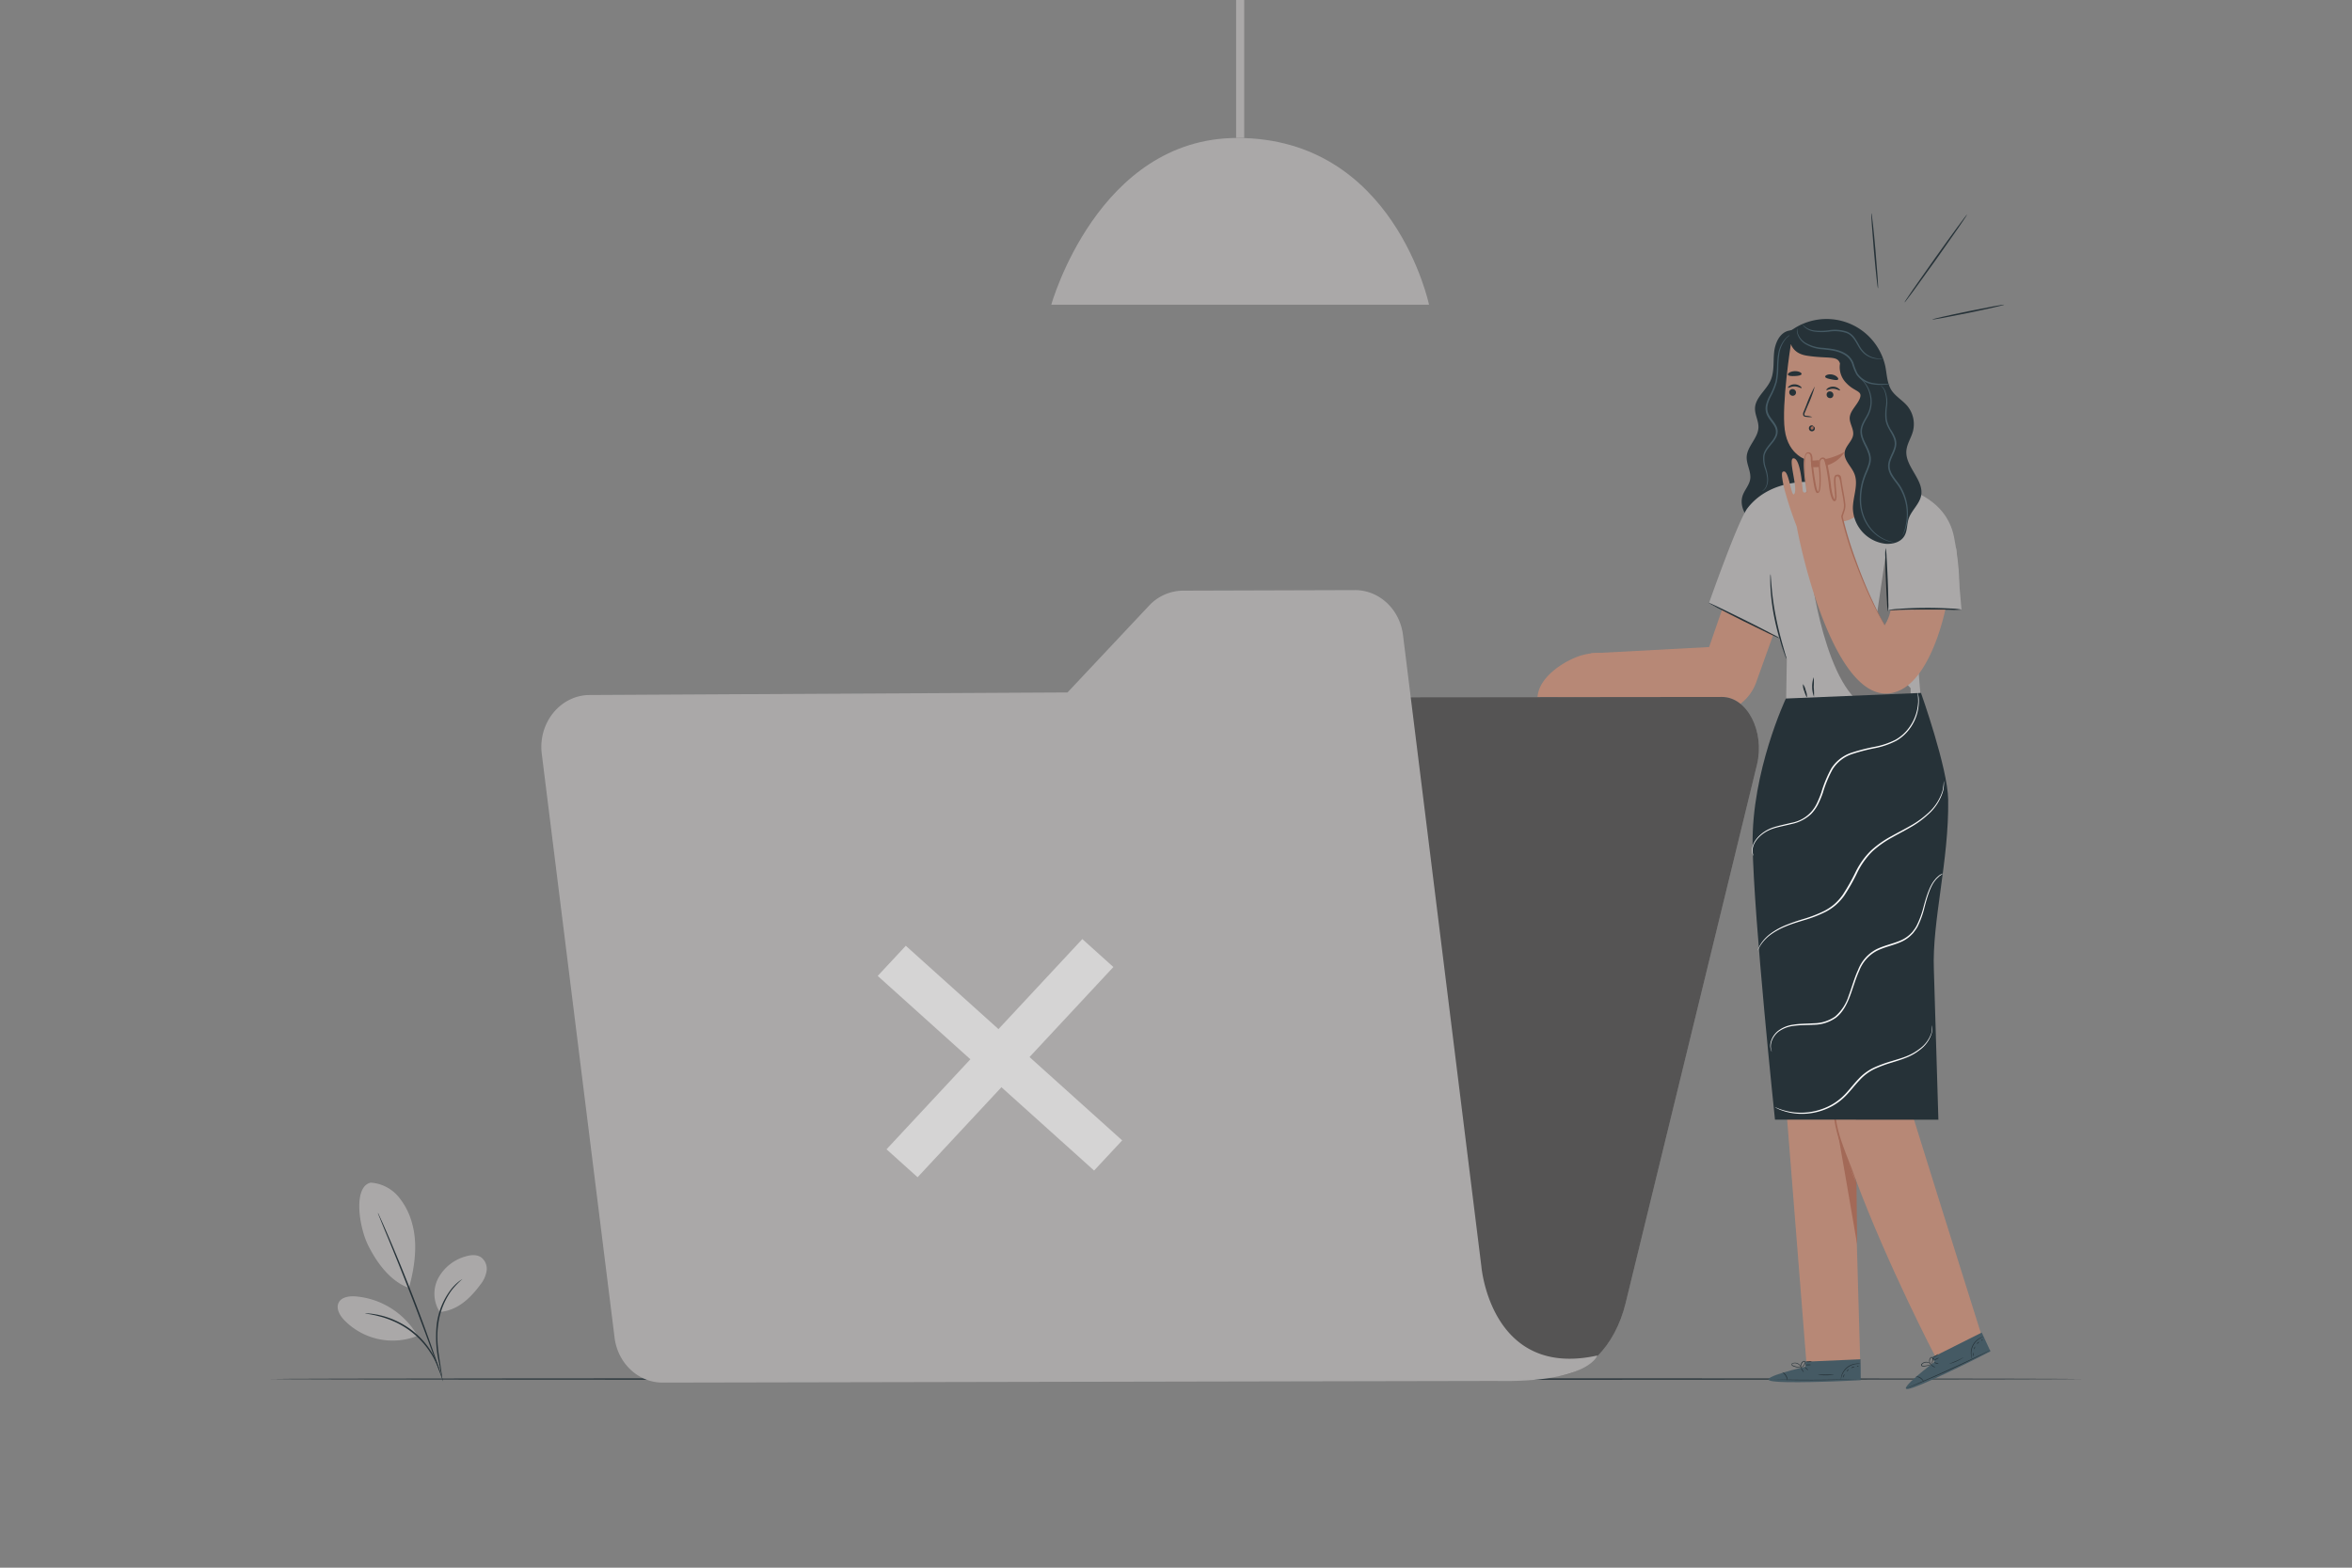<svg xmlns="http://www.w3.org/2000/svg" viewBox="0 0 750 500"><rect x="0" y="0" width="750" height="500" fill="#808080" stroke="none"/><g id="freepik--Lamp--inject-2"><path d="M335.23,97.19H455.69S444.57,44,394.55,44C350.06,44,335.23,97.19,335.23,97.19Z" style="fill:#AAA8A8"></path><rect x="394.17" width="2.58" height="43.98" style="fill:#AAA8A8"></rect></g><g id="freepik--Floor--inject-2"><path d="M663.67,439.83c0,.14-129.25.26-288.66.26S86.33,440,86.33,439.83s129.23-.26,288.68-.26S663.67,439.68,663.67,439.83Z" style="fill:#263238"></path></g><g id="freepik--Plant--inject-2"><path d="M118.29,377.2a12.62,12.62,0,0,1,8.78,4.5,22.15,22.15,0,0,1,4.47,9c1.69,6.32.65,13.79-1.15,20.08-6.84-2.45-11.07-9.75-13-13.59-3-6.06-4.79-18.86.87-20" style="fill:#AAA8A8"></path><path d="M140.24,418.45a10.74,10.74,0,0,1-.5-10.78,14.26,14.26,0,0,1,8.6-6.91c1.67-.52,3.61-.73,5.06.24a4.58,4.58,0,0,1,1.77,4.31,9.27,9.27,0,0,1-2,4.42c-3.33,4.51-7.37,8.26-13,8.72" style="fill:#AAA8A8"></path><path d="M141,439.58a6.5,6.5,0,0,1-.31-1.31c-.18-.94-.42-2.15-.71-3.6a37.77,37.77,0,0,1-.74-12.11,23,23,0,0,1,4.49-11.21,15.32,15.32,0,0,1,2.59-2.63,9.16,9.16,0,0,1,.82-.58,1.15,1.15,0,0,1,.3-.18,25.37,25.37,0,0,0-3.45,3.59,23.85,23.85,0,0,0-4.28,11.08c-.64,4.66.15,8.93.61,12,.24,1.53.44,2.77.55,3.63A8.23,8.23,0,0,1,141,439.58Z" style="fill:#263238"></path><path d="M120.49,386.83a2.34,2.34,0,0,1,.28.51c.18.4.42.9.7,1.53.61,1.33,1.46,3.26,2.49,5.65,2.06,4.79,4.82,11.45,7.7,18.87s5.33,14.19,7,19.12c.86,2.46,1.53,4.46,2,5.85.21.66.37,1.19.5,1.6a2.61,2.61,0,0,1,.15.57,2.46,2.46,0,0,1-.24-.54c-.15-.4-.34-.92-.59-1.57l-2.11-5.8c-1.79-4.89-4.29-11.65-7.16-19.06s-5.59-14.09-7.57-18.91c-1-2.37-1.77-4.3-2.34-5.71-.26-.64-.47-1.15-.63-1.56A3.49,3.49,0,0,1,120.49,386.83Z" style="fill:#263238"></path><path d="M132.87,425.6a25.18,25.18,0,0,0-19.52-12.13c-2-.14-4.46.2-5.36,2s.3,4,1.68,5.46a21.49,21.49,0,0,0,23.27,5.2" style="fill:#AAA8A8"></path><path d="M116.43,418.89a7.15,7.15,0,0,1,1.27.05,12.09,12.09,0,0,1,1.47.17c.57.11,1.24.17,1.94.37a19.41,19.41,0,0,1,2.31.64,22.91,22.91,0,0,1,2.57,1,27.8,27.8,0,0,1,5.42,3.21,27.31,27.31,0,0,1,4.48,4.44,22.49,22.49,0,0,1,1.57,2.25,21.93,21.93,0,0,1,1.18,2.09,17.4,17.4,0,0,1,.8,1.8,11.34,11.34,0,0,1,.51,1.4,6.82,6.82,0,0,1,.33,1.23c-.11,0-.59-1.72-1.94-4.28a22,22,0,0,0-1.21-2,25.32,25.32,0,0,0-1.58-2.19,26.65,26.65,0,0,0-9.74-7.52c-.87-.38-1.7-.74-2.51-1a21.87,21.87,0,0,0-2.27-.69C118.23,419.09,116.42,419,116.43,418.89Z" style="fill:#263238"></path></g><g id="freepik--Character--inject-2"><path d="M570.36,105.48c-2.94.67-4.37,4.06-4.65,7.06s.1,6.18-1.16,8.92c-1.42,3.08-4.81,5.36-4.92,8.75-.07,2.07,1.16,4,1.1,6.09-.1,3.4-3.56,6-3.75,9.36-.13,2.45,1.5,4.79,1.11,7.21-.3,1.88-1.77,3.36-2.39,5.16-1.23,3.6,1.24,7.55,4.45,9.57a14.59,14.59,0,0,0,21.25-6.78c1.78-4.32,1.39-9.19,1-13.84q-1.8-21.76-2.68-43.58" style="fill:#263238"></path><path d="M561.82,156.66a3.41,3.41,0,0,0,1.35-1.59,5.79,5.79,0,0,0,.34-2.45,13.47,13.47,0,0,0-.73-3.23,9.31,9.31,0,0,1-.52-4.1c.25-1.56,1.37-2.84,2.38-4.1a8.77,8.77,0,0,0,1.35-2.05,3.31,3.31,0,0,0,.16-2.4c-.52-1.63-2.12-2.83-2.85-4.72a5,5,0,0,1-.16-2.92,11.59,11.59,0,0,1,1-2.61,22.41,22.41,0,0,0,2-4.71c.7-3.17.37-6.2.85-8.69a9.62,9.62,0,0,1,2.53-5.32,5.81,5.81,0,0,1,1.32-1,2.07,2.07,0,0,1,.53-.19,7.69,7.69,0,0,0-1.71,1.28,9.78,9.78,0,0,0-2.31,5.25,32.58,32.58,0,0,0-.28,4,24.63,24.63,0,0,1-.46,4.69,22.46,22.46,0,0,1-2,4.82c-.75,1.57-1.44,3.41-.78,5.13s2.25,2.91,2.86,4.75a3.88,3.88,0,0,1-.19,2.75A9.46,9.46,0,0,1,565,141.5c-1,1.26-2.09,2.46-2.33,3.86a9,9,0,0,0,.46,3.93,13.62,13.62,0,0,1,.66,3.32,5.61,5.61,0,0,1-.45,2.54,3.06,3.06,0,0,1-1,1.26A1.58,1.58,0,0,1,561.82,156.66Z" style="fill:#455a64"></path><path d="M554,180.37l-9,26-37.64,2-6.28,14,39.3,4A14.85,14.85,0,0,0,560,217.64l10.49-29.28Z" style="fill:#b78876"></path><path d="M631.81,425.7s-27.58-87.62-28.17-90.46c-.53-2.58,10-65.63,11.34-82l-37.27,1.39V255l-15.84.88L576.05,435H593.2l-1.7-59.45c10.58,28.39,25.74,57.33,25.74,57.33Z" style="fill:#b78876"></path><path d="M592.2,396.88c0-.54-.21-19.92-.21-19.92-.21,1.16-6.57-16.82-6.42-17.91C585.65,358.48,592.2,396.88,592.2,396.88Z" style="fill:#a36957"></path><path d="M584.85,350.53a3.88,3.88,0,0,0-.11,1.09,27.15,27.15,0,0,0,0,3c0,.63.09,1.31.17,2.05s.19,1.52.36,2.33a41.36,41.36,0,0,0,1.41,5.22c1.24,3.63,2.62,6.8,3.59,9.1.46,1,.86,1.95,1.2,2.71a4.32,4.32,0,0,0,.5,1,3.79,3.79,0,0,0-.3-1c-.23-.66-.58-1.61-1-2.78-.88-2.34-2.2-5.54-3.43-9.13a43.34,43.34,0,0,1-1.43-5.14c-.18-.8-.3-1.57-.41-2.29s-.19-1.4-.24-2c-.12-1.24-.17-2.24-.2-2.94A4.52,4.52,0,0,0,584.85,350.53Z" style="fill:#a36957"></path><path d="M575.73,435.91V434.3l17.57-.77.05,6.65-1.08.07c-4.83.28-24.55,1.1-27.77.13C560.89,439.3,575.73,435.91,575.73,435.91Z" style="fill:#455a64"></path><path d="M593.58,439.78a2.29,2.29,0,0,1-.3,0l-.86.06-3.18.14c-2.68.11-6.39.21-10.48.23s-7.81-.05-10.5-.13l-3.17-.13-.87,0-.3,0a1.85,1.85,0,0,1,.3,0h.87l3.18.06c2.68,0,6.39.08,10.48.06s7.81-.09,10.49-.16l3.18-.08h1.16Z" style="fill:#263238"></path><path d="M570,440.34a7.67,7.67,0,0,0-.6-1.51,7.21,7.21,0,0,0-1.09-1.21,2.32,2.32,0,0,1,1.27,1.1A2.39,2.39,0,0,1,570,440.34Z" style="fill:#263238"></path><path d="M575.18,437.71s-.29-.27-.55-.67-.42-.75-.37-.78.29.26.55.66S575.23,437.68,575.18,437.71Z" style="fill:#263238"></path><path d="M576.6,437c0,.05-.32-.14-.62-.41s-.52-.52-.48-.56.32.14.62.41S576.64,436.91,576.6,437Z" style="fill:#263238"></path><path d="M577.49,435.3a2.11,2.11,0,0,1-.92.12,2,2,0,0,1-.91-.09,2.08,2.08,0,0,1,.91-.12A2,2,0,0,1,577.49,435.3Z" style="fill:#263238"></path><path d="M577.79,434.14a1.86,1.86,0,0,1-1,.3,1.89,1.89,0,0,1-1-.14,5.77,5.77,0,0,1,1-.08A5.19,5.19,0,0,1,577.79,434.14Z" style="fill:#263238"></path><path d="M574.59,436.18a3.07,3.07,0,0,1-1.13,0,6.46,6.46,0,0,1-1.19-.26,3.23,3.23,0,0,1-.69-.28.63.63,0,0,1-.28-.35.44.44,0,0,1,.17-.45,2.08,2.08,0,0,1,2.92,1.35.76.76,0,0,1,0,.3,3.22,3.22,0,0,0-.52-1,2.06,2.06,0,0,0-1-.62,1.78,1.78,0,0,0-1.34.1c-.17.13-.1.34.09.46a3.61,3.61,0,0,0,.64.27,8.41,8.41,0,0,0,1.15.29C574.16,436.15,574.59,436.15,574.59,436.18Z" style="fill:#263238"></path><path d="M574.3,436.24a1.06,1.06,0,0,1-.14-.78,1.86,1.86,0,0,1,.31-.82,1.14,1.14,0,0,1,.93-.58.46.46,0,0,1,.35.52,1.19,1.19,0,0,1-.19.5,4.13,4.13,0,0,1-.53.69,1.64,1.64,0,0,1-.64.45s.22-.2.53-.56a3.88,3.88,0,0,0,.47-.67c.15-.24.26-.67,0-.72s-.56.26-.73.48a1.83,1.83,0,0,0-.32.73A3.52,3.52,0,0,0,574.3,436.24Z" style="fill:#263238"></path><path d="M593.21,435s-.5,0-1.29.05a5.54,5.54,0,0,0-4.57,3.67c-.26.75-.28,1.26-.32,1.25s0-.13,0-.35a4.48,4.48,0,0,1,.18-.95,5.47,5.47,0,0,1,1.76-2.61,5.39,5.39,0,0,1,2.93-1.15,4.19,4.19,0,0,1,1,0A1.26,1.26,0,0,1,593.21,435Z" style="fill:#263238"></path><path d="M584.8,438.38a9.81,9.81,0,0,1-2.56.25,9.43,9.43,0,0,1-2.55-.22c0-.06,1.14,0,2.55,0S584.79,438.32,584.8,438.38Z" style="fill:#263238"></path><path d="M588.22,438.35s-.09.24-.21.5-.18.5-.24.49-.09-.27.05-.58S588.18,438.3,588.22,438.35Z" style="fill:#263238"></path><path d="M589.51,436.74s-.07.22-.25.4-.36.3-.41.26.07-.22.25-.41S589.46,436.69,589.51,436.74Z" style="fill:#263238"></path><path d="M591.35,436c0,.06-.24.06-.5.15s-.44.23-.49.19.1-.28.42-.39S591.37,435.94,591.35,436Z" style="fill:#263238"></path><path d="M592.66,435.64c0,.06-.07.15-.22.2s-.28.06-.3,0,.08-.15.22-.2S592.64,435.59,592.66,435.64Z" style="fill:#263238"></path><path d="M616.89,434.36l-.66-1.47L631.94,425l2.77,6-1,.51c-4.29,2.23-21.94,11.05-25.28,11.49C604.74,443.53,616.89,434.36,616.89,434.36Z" style="fill:#455a64"></path><path d="M634.77,430.57l-.26.16-.77.4-2.84,1.44c-2.4,1.19-5.74,2.8-9.47,4.5s-7.15,3.15-9.63,4.18l-2.95,1.19-.8.31a1.14,1.14,0,0,1-.29.09l.27-.13.79-.35,2.92-1.25c2.47-1.06,5.87-2.54,9.6-4.24s7.08-3.28,9.5-4.44l2.86-1.37.79-.37Z" style="fill:#263238"></path><path d="M613.52,440.74a7.38,7.38,0,0,0-1.17-1.14,6.94,6.94,0,0,0-1.49-.66,2.81,2.81,0,0,1,2.66,1.8Z" style="fill:#263238"></path><path d="M617.13,436.22s-.38-.12-.78-.38-.69-.51-.66-.56.38.12.78.38S617.16,436.17,617.13,436.22Z" style="fill:#263238"></path><path d="M618.11,435c0,.05-.34,0-.73-.12s-.68-.27-.67-.33a1.49,1.49,0,0,1,.74.12C617.83,434.76,618.13,434.9,618.11,435Z" style="fill:#263238"></path><path d="M618.25,433.08c0,.06-.33.27-.79.49a2.11,2.11,0,0,1-.87.29c0-.06.33-.27.78-.49A2.18,2.18,0,0,1,618.25,433.08Z" style="fill:#263238"></path><path d="M618.05,431.9s-.29.4-.81.69a1.74,1.74,0,0,1-1,.3,5.28,5.28,0,0,1,.91-.49C617.64,432.13,618,431.85,618.05,431.9Z" style="fill:#263238"></path><path d="M616,435.08a3.24,3.24,0,0,1-1,.46,7.85,7.85,0,0,1-1.2.25,3,3,0,0,1-.74,0,.59.59,0,0,1-.4-.2.44.44,0,0,1,0-.48,2.06,2.06,0,0,1,2.57-.5,2,2,0,0,1,.64.53c.12.16.17.26.16.27a3,3,0,0,0-.87-.67,2,2,0,0,0-1.13-.17,1.75,1.75,0,0,0-1.18.64c-.11.19,0,.35.27.38a4,4,0,0,0,.69,0,7.9,7.9,0,0,0,1.18-.21C615.56,435.22,616,435.05,616,435.08Z" style="fill:#263238"></path><path d="M615.72,435.25a1.11,1.11,0,0,1-.44-.66,1.88,1.88,0,0,1-.06-.87,1.13,1.13,0,0,1,.62-.91c.25-.08.83.43.87.62s-.29.09-.31.25a3.48,3.48,0,0,1-.2.83,1.56,1.56,0,0,1-.4.68s.12-.27.26-.72a5.12,5.12,0,0,0,.15-.81c0-.28,0-.71-.32-.64s-.41.46-.48.74a1.73,1.73,0,0,0,0,.79A4.36,4.36,0,0,0,615.72,435.25Z" style="fill:#263238"></path><path d="M632.47,426.36s-.48.17-1.16.58a5.58,5.58,0,0,0-2.09,2.22,5.63,5.63,0,0,0-.57,3c.06.8.25,1.26.21,1.28a1.27,1.27,0,0,1-.15-.32,5.18,5.18,0,0,1-.21-.94,5.29,5.29,0,0,1,2.73-5.36,4.75,4.75,0,0,1,.89-.38A1.23,1.23,0,0,1,632.47,426.36Z" style="fill:#263238"></path><path d="M626.18,432.9a14.28,14.28,0,0,1-4.65,2.12c0-.06,1.05-.46,2.33-1S626.15,432.85,626.18,432.9Z" style="fill:#263238"></path><path d="M629.29,431.47c.05,0,0,.25,0,.54s0,.53,0,.55-.2-.22-.2-.55S629.24,431.44,629.29,431.47Z" style="fill:#263238"></path><path d="M629.8,429.47c.05,0,0,.23-.06.47s-.21.42-.26.4,0-.23.06-.47S629.74,429.45,629.8,429.47Z" style="fill:#263238"></path><path d="M631.18,428c0,.06-.2.15-.4.34s-.31.39-.36.37,0-.3.22-.53S631.17,428,631.18,428Z" style="fill:#263238"></path><path d="M632.23,427.18s0,.16-.12.27-.23.17-.27.13,0-.16.12-.27S632.19,427.14,632.23,427.18Z" style="fill:#263238"></path><path d="M612.56,223.64l-2.92-35.7,15,.27s.69-5.27-1.52-16.81c-1.36-7.08-6.07-11.42-11.36-14v-.1l-.46-.12a42.83,42.83,0,0,0-13.76-3.59l-18.45.21S565,152,557.23,162.09c-3,3.87-12.31,30.36-12.31,30.36l22.15,10.66L565,188.42s.42,10.65,1.78,14c.75,1.88,3,7.72,3,7.72l-.29,17.62Z" style="fill:#AAA8A8"></path><polygon points="602.39 182.76 599.65 194.42 625.48 194.42 623.78 174.86 602.39 182.76" style="fill:#AAA8A8"></polygon><path d="M625.48,194.42a20.7,20.7,0,0,0-3.42-.34c-2.12-.12-5-.23-8.28-.21s-6.17.16-8.29.32a19.6,19.6,0,0,0-3.41.42,21.66,21.66,0,0,0,3.44,0c2.11-.07,5-.15,8.26-.16s6.15,0,8.27.05A21.65,21.65,0,0,0,625.48,194.42Z" style="fill:#263238"></path><path d="M601.27,174.77a15.57,15.57,0,0,0-.08,3c0,1.83.08,4.35.19,7.14s.24,5.32.36,7.14a14.9,14.9,0,0,0,.32,3,15.64,15.64,0,0,0,.08-3c0-1.83-.08-4.36-.19-7.15s-.24-5.31-.36-7.14A14.71,14.71,0,0,0,601.27,174.77Z" style="fill:#263238"></path><g style="opacity:0.3"><path d="M577.77,184.87s5.74,42.57,21.88,41.44c0,0,7.27-.08,9.6-4.91v-1.9Z"></path></g><g style="opacity:0.3"><polygon points="601.27 177.28 598.18 198.15 600.18 201.81 603.48 194.65 602.08 194.61 601.27 177.28"></polygon></g><path d="M569.69,210.16a4,4,0,0,1-.44-1c-.25-.65-.58-1.6-1-2.79a86.11,86.11,0,0,1-2.47-9.45,67,67,0,0,1-1.22-9.69c-.06-1.25-.08-2.26-.06-3a4,4,0,0,1,.07-1.08c.08,0,.14,1.54.35,4a89,89,0,0,0,1.37,9.61c.74,3.72,1.63,7.05,2.31,9.44.32,1.11.59,2.06.81,2.84A4.89,4.89,0,0,1,569.69,210.16Z" style="fill:#263238"></path><path d="M576.21,222.39c-.14,0-.54-.87-.89-2a4.8,4.8,0,0,1-.39-2.2,5.22,5.22,0,0,1,.89,2.05A5,5,0,0,1,576.21,222.39Z" style="fill:#263238"></path><path d="M578.44,222.23a9.2,9.2,0,0,1-.09-6.24,20.81,20.81,0,0,1,0,3.12A20.56,20.56,0,0,1,578.44,222.23Z" style="fill:#263238"></path><path d="M567.52,203.6c-.07.12-5.22-2.32-11.51-5.46s-11.34-5.8-11.28-5.93,5.22,2.32,11.51,5.46S567.58,203.47,567.52,203.6Z" style="fill:#263238"></path><path d="M576.6,157.25c.11-5.06.14-10.38.14-10.38s-6.49-1.25-7.62-9.79c-1.08-8.14,1.94-27.25,1.94-27.25h0c9.48-3.58,19.33-.33,25.82,7.35h0l-1.61,41.07c-.19,4.77-4.44,8.41-9.54,8.17h0C580.57,166.17,576.49,162.07,576.6,157.25Z" style="fill:#b78876"></path><path d="M570.56,125.1a1.1,1.1,0,0,0,1,1.13,1.05,1.05,0,0,0,1.15-1,1.09,1.09,0,0,0-1-1.12A1,1,0,0,0,570.56,125.1Z" style="fill:#263238"></path><path d="M570.16,123.67c.13.14,1-.45,2.15-.41s2,.64,2.14.5-.06-.32-.43-.61a3,3,0,0,0-1.72-.57,2.81,2.81,0,0,0-1.71.5C570.22,123.35,570.09,123.6,570.16,123.67Z" style="fill:#263238"></path><path d="M582.47,125.84a1.09,1.09,0,0,0,1,1.13,1,1,0,0,0,1.15-1,1.08,1.08,0,0,0-1-1.12A1,1,0,0,0,582.47,125.84Z" style="fill:#263238"></path><path d="M582.39,124.41c.13.15,1-.44,2.15-.41s2,.64,2.15.5-.07-.32-.44-.6a2.87,2.87,0,0,0-1.71-.58,2.91,2.91,0,0,0-1.72.5C582.46,124.09,582.33,124.34,582.39,124.41Z" style="fill:#263238"></path><path d="M577.91,133a7.56,7.56,0,0,0-1.9-.39c-.3,0-.58-.11-.62-.31a1.46,1.46,0,0,1,.22-.89l.94-2.25a39.1,39.1,0,0,0,2.15-5.92,39.62,39.62,0,0,0-2.62,5.73c-.31.79-.62,1.55-.91,2.27a1.75,1.75,0,0,0-.18,1.17.75.75,0,0,0,.48.46,2.05,2.05,0,0,0,.51.08A7.63,7.63,0,0,0,577.91,133Z" style="fill:#263238"></path><path d="M576.74,146.87a21.66,21.66,0,0,0,11.46-2.75s-2.91,5.77-11.4,4.76Z" style="fill:#a36957"></path><path d="M586.15,121c-.24.37-1.14.21-2.14,0s-1.88-.38-2-.81.93-1,2.27-.73S586.39,120.68,586.15,121Z" style="fill:#263238"></path><path d="M574.48,119.3c-.09.43-1.05.59-2.15.64s-2.07,0-2.2-.44.8-1.06,2.13-1.12S574.57,118.89,574.48,119.3Z" style="fill:#263238"></path><path d="M577.93,135.81a.58.58,0,0,0-.65.3.67.67,0,1,0,1.17,0,.67.67,0,0,0-.77-.33" style="fill:#a36957"></path><path d="M578.2,135.93c0-.05-.19-.34-.7-.23a.9.9,0,0,0-.64.63,1,1,0,0,0,.35,1.06,1,1,0,0,0,1.13,0,.84.84,0,0,0,.36-.83c-.1-.53-.49-.61-.51-.54s.14.25.11.56a.47.47,0,0,1-.24.37.51.51,0,0,1-.51,0,.53.53,0,0,1-.18-.49.49.49,0,0,1,.27-.37C577.92,135.92,578.17,136,578.2,135.93Z" style="fill:#263238"></path><path d="M593,127.21c-1,2.34-3.48,4.15-3.14,6.68.22,1.63,1.27,3.15,1.07,4.79-.26,2-2.39,3.48-2.7,5.53-.37,2.51,2.08,4.46,3.05,6.8,1.43,3.42-.39,7.26-.44,11a11.74,11.74,0,0,0,10.4,11.42c2.28.19,4.85-.5,6-2.46,1-1.62.78-3.68,1.36-5.47.88-2.68,3.43-4.64,4-7.4,1-5-5.1-9.2-4.7-14.32.17-2.19,1.52-4.09,2.09-6.21a9.12,9.12,0,0,0-1.78-8.09c-1.51-1.79-3.69-3-5-4.92-1.45-2.21-1.5-5-2-7.61a19.18,19.18,0,0,0-30.46-11.23s-1.45,6.59,5.32,7.7,9.9-.17,10.66,2.54a7.16,7.16,0,0,0,2,6.19C591.49,125.13,594.12,124.49,593,127.21Z" style="fill:#263238"></path><path d="M603.75,172.92a2.39,2.39,0,0,1-.62-.06,9.78,9.78,0,0,1-1.72-.47,12.21,12.21,0,0,1-5.24-3.87,13.86,13.86,0,0,1-2.22-4,15.85,15.85,0,0,1-.91-5.13,21.19,21.19,0,0,1,.72-5.71,24.45,24.45,0,0,1,1-2.89,29.55,29.55,0,0,0,1.09-2.87,5.34,5.34,0,0,0,0-2.94,16.3,16.3,0,0,0-1.13-2.74,18,18,0,0,1-1.17-2.71,5.85,5.85,0,0,1-.21-2.87c.4-1.88,1.54-3.28,2.22-4.71a8.91,8.91,0,0,0,.9-4.26,10.05,10.05,0,0,0-2.23-5.9,17.59,17.59,0,0,0-1.69-1.65,6.84,6.84,0,0,1,1.85,1.52,10,10,0,0,1,2.44,6,9.24,9.24,0,0,1-.88,4.46c-.69,1.48-1.8,2.89-2.14,4.61s.47,3.53,1.36,5.27a15.58,15.58,0,0,1,1.18,2.83,5.89,5.89,0,0,1,0,3.2A31.35,31.35,0,0,1,595.2,151a23.52,23.52,0,0,0-1,2.83,20.61,20.61,0,0,0-.73,5.57,14.46,14.46,0,0,0,2.94,8.88,12.28,12.28,0,0,0,5,3.91C602.9,172.77,603.76,172.86,603.75,172.92Z" style="fill:#455a64"></path><path d="M602.75,122.46a7.07,7.07,0,0,1-1.49.22,15.51,15.51,0,0,1-4.12-.11,7.85,7.85,0,0,1-5.2-3.15,17,17,0,0,1-1.36-3.36,5.58,5.58,0,0,0-2.28-2.81c-2.19-1.39-4.76-1.56-7-1.83a12.21,12.21,0,0,1-5.83-1.82,5.77,5.77,0,0,1-2.39-3.33,3.35,3.35,0,0,1-.07-1.13c0-.26.06-.39.08-.39a7.08,7.08,0,0,0,.19,1.47,5.72,5.72,0,0,0,2.4,3.08,12.09,12.09,0,0,0,5.67,1.64c2.24.26,4.9.39,7.24,1.87a6.08,6.08,0,0,1,2.48,3.07,16.73,16.73,0,0,0,1.29,3.28,7.55,7.55,0,0,0,4.86,3,17.26,17.26,0,0,0,4,.27A10.11,10.11,0,0,1,602.75,122.46Z" style="fill:#455a64"></path><path d="M600.27,114.32a3.33,3.33,0,0,1-1.17.17,7.13,7.13,0,0,1-5-2,9.18,9.18,0,0,1-1.55-2.07c-.9-1.52-1.77-3.39-3.64-4.17a12,12,0,0,0-5.6-.49,17.18,17.18,0,0,1-4.78,0,6,6,0,0,1-3-1.32,3.32,3.32,0,0,1-.58-.66q-.18-.26-.15-.27s.28.32.86.77a6.3,6.3,0,0,0,2.89,1.12,18.14,18.14,0,0,0,4.68-.08,12,12,0,0,1,5.85.5,5.75,5.75,0,0,1,2.39,2,25.76,25.76,0,0,1,1.45,2.42,9.52,9.52,0,0,0,1.45,2,7,7,0,0,0,1.71,1.27,7.42,7.42,0,0,0,3,.83C599.85,114.33,600.26,114.27,600.27,114.32Z" style="fill:#455a64"></path><path d="M606.73,170.76c-.05,0,.27-.66.64-1.9a17.2,17.2,0,0,0,.66-5.36,16.32,16.32,0,0,0-2.13-7.63c-.73-1.31-1.84-2.48-2.75-3.92a7,7,0,0,1-1-2.41,5.39,5.39,0,0,1,.22-2.7c.56-1.73,1.56-3.18,1.78-4.77s-.54-3-1.3-4.33a21.3,21.3,0,0,1-1.07-2,7.32,7.32,0,0,1-.57-2.09,18.12,18.12,0,0,1,.12-3.81,10.11,10.11,0,0,0-.48-5.32,4.84,4.84,0,0,0-1.18-1.56s.05,0,.12.06a1.22,1.22,0,0,1,.32.23,3.57,3.57,0,0,1,.93,1.19,9.88,9.88,0,0,1,.65,5.43,19.17,19.17,0,0,0-.05,3.73,9.6,9.6,0,0,0,1.62,3.88,13.3,13.3,0,0,1,1.09,2.13,5,5,0,0,1,.3,2.52c-.24,1.75-1.27,3.23-1.79,4.86a5,5,0,0,0-.21,2.45,6.66,6.66,0,0,0,.94,2.23c.85,1.39,2,2.58,2.73,3.95a16.5,16.5,0,0,1,2.08,7.87,16.18,16.18,0,0,1-.84,5.43,10.43,10.43,0,0,1-.58,1.38A1.84,1.84,0,0,1,606.73,170.76Z" style="fill:#455a64"></path><path d="M566,357.09s-6.74-63.84-7.13-87.43,10.61-46.87,10.61-46.87L612.56,221s8.52,23.93,8.67,34c.3,19.54-5.19,38.83-4.56,54.33l1.44,47.8" style="fill:#263238"></path><path d="M619.56,278.6a6.88,6.88,0,0,1-.71.54l-.39.27-.42.41a6.92,6.92,0,0,0-1,1.07c-1.39,1.7-2.4,4.75-3.37,8.54a28.7,28.7,0,0,1-2.18,6.08,10.64,10.64,0,0,1-1,1.51c-.18.24-.35.5-.56.73l-.66.66a10.71,10.71,0,0,1-3.24,2.08c-2.41,1.06-5.14,1.56-7.62,2.81a12,12,0,0,0-5.53,6.3c-1.22,2.71-2,5.55-3,8.21s-2.35,5.2-4.5,6.82a12.36,12.36,0,0,1-7,2.21c-2.32.14-4.47.07-6.4.36a10.11,10.11,0,0,0-4.82,1.82,6.76,6.76,0,0,0-2.24,3.16,4.8,4.8,0,0,0-.17,2.45c.12.56.27.83.24.84a2.52,2.52,0,0,1-.34-.82,4.59,4.59,0,0,1,.08-2.53,6.8,6.8,0,0,1,2.25-3.33,10.25,10.25,0,0,1,5-2c2-.32,4.13-.28,6.42-.43a12,12,0,0,0,6.79-2.16,14.52,14.52,0,0,0,4.31-6.62c1-2.63,1.73-5.48,3-8.24a12.5,12.5,0,0,1,5.78-6.55c2.58-1.28,5.31-1.77,7.66-2.79a10.49,10.49,0,0,0,3.12-2l.63-.63c.2-.22.37-.47.55-.7a9.65,9.65,0,0,0,.93-1.45,28.68,28.68,0,0,0,2.21-6c1-3.78,2.09-6.87,3.56-8.58a6.51,6.51,0,0,1,1-1.06c.16-.14.3-.28.44-.39l.41-.26A6.93,6.93,0,0,1,619.56,278.6Z" style="fill:#fafafa"></path><path d="M619.82,249.06a4.67,4.67,0,0,1,.06.85,10.48,10.48,0,0,1-.3,2.45,15.75,15.75,0,0,1-4.87,7.52,28.93,28.93,0,0,1-5,3.69c-1.93,1.14-4.06,2.23-6.25,3.47a32.29,32.29,0,0,0-6.38,4.49,24.64,24.64,0,0,0-4.84,6.79,62.1,62.1,0,0,1-4.19,7.39,17.66,17.66,0,0,1-2.74,3A16.54,16.54,0,0,1,582,290.9a39.9,39.9,0,0,1-6.69,2.57c-2.14.66-4.14,1.25-5.88,2a22.51,22.51,0,0,0-4.48,2.4,13.87,13.87,0,0,0-2.81,2.59,12.85,12.85,0,0,0-1.69,2.8,5.28,5.28,0,0,1,.28-.81,10,10,0,0,1,1.25-2.12,13.47,13.47,0,0,1,2.8-2.7,22.83,22.83,0,0,1,4.51-2.5,60,60,0,0,1,5.89-2.05,41.38,41.38,0,0,0,6.6-2.58,17.05,17.05,0,0,0,3.15-2.12,17.74,17.74,0,0,0,2.64-2.94,64.33,64.33,0,0,0,4.15-7.34,24.83,24.83,0,0,1,5-6.92,32.23,32.23,0,0,1,6.5-4.54c2.2-1.23,4.33-2.3,6.26-3.43a28.87,28.87,0,0,0,5-3.58,15.86,15.86,0,0,0,4.92-7.31A15.29,15.29,0,0,0,619.82,249.06Z" style="fill:#fafafa"></path><path d="M559.09,273a.75.75,0,0,1-.09-.2,5.22,5.22,0,0,1-.19-.59,4.78,4.78,0,0,1,.1-2.4c.56-2,2.77-4.57,6.33-5.84,1.78-.61,3.79-1,5.89-1.52a11.09,11.09,0,0,0,8.15-6.07,32.14,32.14,0,0,0,1.49-3.59,39.13,39.13,0,0,1,3.17-7.67,12.22,12.22,0,0,1,6.52-5.07,59.22,59.22,0,0,1,7.49-1.9,24.83,24.83,0,0,0,6.51-2.22,13.7,13.7,0,0,0,4.4-4,14.88,14.88,0,0,0,2.8-8.1,23,23,0,0,0-.21-3.2,10.41,10.41,0,0,1,.41,3.2,14.73,14.73,0,0,1-2.7,8.31,13.84,13.84,0,0,1-4.49,4.13,24.93,24.93,0,0,1-6.61,2.31,59.58,59.58,0,0,0-7.42,1.91,11.74,11.74,0,0,0-6.26,4.87,39.19,39.19,0,0,0-3.13,7.56,31.15,31.15,0,0,1-1.53,3.65,13.21,13.21,0,0,1-2.24,3.1,13,13,0,0,1-6.25,3.15c-2.12.54-4.12.88-5.87,1.46-3.47,1.18-5.67,3.61-6.26,5.55a5.07,5.07,0,0,0-.19,2.32A5,5,0,0,1,559.09,273Z" style="fill:#fafafa"></path><path d="M616.12,327a3.82,3.82,0,0,1,.07.63,6.64,6.64,0,0,1-.19,1.8,10.21,10.21,0,0,1-3.78,5.4,16.67,16.67,0,0,1-4,2.36c-1.53.65-3.22,1.17-5,1.72a41.32,41.32,0,0,0-5.41,2A15.45,15.45,0,0,0,593,344.5c-1.46,1.52-2.72,3.19-4.12,4.67a18.77,18.77,0,0,1-4.61,3.6,20.31,20.31,0,0,1-9.51,2.48,18.94,18.94,0,0,1-6.54-1.09,12.48,12.48,0,0,1-1.66-.71,2.63,2.63,0,0,1-.55-.31,4.25,4.25,0,0,1,.59.21,17.72,17.72,0,0,0,1.68.62,20,20,0,0,0,6.48.91,20.21,20.21,0,0,0,9.28-2.53,18.68,18.68,0,0,0,4.47-3.53c1.37-1.46,2.62-3.12,4.11-4.68a16.06,16.06,0,0,1,5.08-3.7,41.39,41.39,0,0,1,5.49-2c1.76-.54,3.44-1,5-1.66a16.77,16.77,0,0,0,3.9-2.25,10.2,10.2,0,0,0,3.81-5.16A12.69,12.69,0,0,0,616.12,327Z" style="fill:#fafafa"></path><path d="M611.21,194.46l-8.34.2a13.49,13.49,0,0,1-1.88,4.73c-7-12.1-12.37-28.3-13.71-34.81.2-.65.43-1.37.72-2.17a9.24,9.24,0,0,0-.11-3.66c-.24-1.45-.64-3.4-.76-4.3-.37-2.76-.82-3.19-1.78-2.88-1.3.43.54,7.73-.53,7.89-.58.08-1.28-2.42-1.48-4.47s-1.14-8.37-1.81-8.79c-1-.62-1.87.36-1.61,2.4s.57,8.24-.51,8.33-2-10.39-2-10.39.17-2.28-1.09-2.23c-2.26.1-.49,11.14-.3,12.19.14.72-1,.86-1.14.07s-.66-10.47-3-10.39c-1.78,0,1.37,9.09.37,11.19s-1.68-7.12-3.37-7c-.63.05-1.1.17.06,5.38a118.2,118.2,0,0,0,4,12.21c2.68,14.45,14.44,60.68,32.87,52.22,10.32-4.74,14.5-25.72,14.5-25.72Z" style="fill:#b78876"></path><path d="M575.66,157.2a.49.49,0,0,0,.24,0,.53.53,0,0,0,.37-.58c0-.62-.12-1.52-.26-2.69a37.55,37.55,0,0,1-.46-4.26c0-.84,0-1.74.05-2.69a9.9,9.9,0,0,1,.15-1.44c.08-.45.38-1,.73-.91h.06c.35,0,.63.26.74.68a3.92,3.92,0,0,1,.14,1.34v0h0a78,78,0,0,0,1.07,8.35c.08.37.16.75.28,1.13a4.3,4.3,0,0,0,.2.57,3.18,3.18,0,0,0,.17.3.55.55,0,0,0,.42.26.74.74,0,0,0,.63-.53,2.86,2.86,0,0,0,.19-.61,10.19,10.19,0,0,0,.16-1.22,36.44,36.44,0,0,0-.07-5,11.3,11.3,0,0,1-.1-2.51,1.4,1.4,0,0,1,.49-.93.53.53,0,0,1,.43-.05.82.82,0,0,1,.24.1.32.32,0,0,1,.11.15,12.75,12.75,0,0,1,.69,2.51c.18.88.33,1.79.47,2.7s.27,1.83.38,2.76a20.36,20.36,0,0,0,.46,2.85,11,11,0,0,0,.45,1.41,2.65,2.65,0,0,0,.42.71.59.59,0,0,0,.59.22.62.62,0,0,0,.41-.45,5,5,0,0,0,.11-1.56c0-.5-.06-1-.11-1.48-.07-.84-.15-1.67-.18-2.49a9.68,9.68,0,0,1,0-1.21,2,2,0,0,1,.13-.52.49.49,0,0,1,.09-.15l0,0,.13,0c.66-.27.88.65,1.06,1.39s.25,1.58.41,2.37c.26,1.57.6,3.14.77,4.64a5.53,5.53,0,0,1-.08,2.16c-.24.72-.48,1.43-.71,2.14l0,.07,0,.06a115.17,115.17,0,0,0,4.47,14.46c1.58,4.27,3.17,8,4.56,11s2.65,5.35,3.51,6.93l1,1.79a3.36,3.36,0,0,0,.39.6,4,4,0,0,0-.31-.64l-1-1.83c-.82-1.61-2-4-3.36-7s-2.9-6.73-4.44-11a119.4,119.4,0,0,1-4.38-14.42v.14c.23-.7.46-1.41.7-2.12a5.72,5.72,0,0,0,.12-2.39c-.18-1.57-.51-3.09-.77-4.67-.15-.78-.25-1.58-.41-2.4A4.4,4.4,0,0,0,587,152a1.18,1.18,0,0,0-.55-.56,1.27,1.27,0,0,0-.79,0l-.16,0a.65.65,0,0,0-.23.13.88.88,0,0,0-.25.35,2.26,2.26,0,0,0-.17.68,9.46,9.46,0,0,0,0,1.3c0,.84.12,1.68.19,2.52,0,.49.08,1,.1,1.45a4.86,4.86,0,0,1-.07,1.35c0,.1-.08.08,0,.13h0s0,0,0,0h0s0,0,0,0,0,0,0,0l-.06-.06a2,2,0,0,1-.3-.54,9.83,9.83,0,0,1-.43-1.33,18.59,18.59,0,0,1-.45-2.77q-.16-1.41-.39-2.79c-.14-.92-.3-1.82-.48-2.72a12.18,12.18,0,0,0-.76-2.67.85.85,0,0,0-.31-.35,1.73,1.73,0,0,0-.37-.16,1.11,1.11,0,0,0-.85.12,1.87,1.87,0,0,0-.74,1.3,4.85,4.85,0,0,0,0,1.37c0,.43.1.85.13,1.27a37,37,0,0,1,.09,4.92,8.54,8.54,0,0,1-.15,1.16,2.23,2.23,0,0,1-.15.52.61.61,0,0,1-.11.18c0,.09-.07,0-.06.12,0-.1,0,0,0-.13a2,2,0,0,1-.12-.21c-.07-.16-.13-.34-.19-.51-.11-.36-.19-.73-.27-1.09a79.46,79.46,0,0,1-1.13-8.28v0a4.35,4.35,0,0,0-.17-1.49,1.4,1.4,0,0,0-.39-.66,1,1,0,0,0-.74-.28h.06a.87.87,0,0,0-.87.41,2.21,2.21,0,0,0-.3.78,10.09,10.09,0,0,0-.14,1.5c0,1,0,1.87,0,2.72a34.89,34.89,0,0,0,.55,4.28c.17,1.16.3,2.06.36,2.67a.47.47,0,0,1-.29.52C575.74,157.18,575.65,157.19,575.66,157.2Z" style="fill:#a36957"></path><path d="M510.53,208.23a21.41,21.41,0,0,0-5.79.67c-5.17,1.36-14.08,6.76-14.45,13.43h6.48s-3.63,7.72-2.57,7c2.77-1.86,8.27-7.45,8.27-7.45Z" style="fill:#b78876"></path><path d="M598.86,92c-.15,0-.73-5.34-1.31-12s-.94-12-.8-12,.73,5.34,1.31,12S599,92,598.86,92Z" style="fill:#263238"></path><path d="M627.27,68.41c.11.08-4.26,6.43-9.77,14.18s-10.08,14-10.2,13.88,4.26-6.43,9.77-14.18S627.15,68.33,627.27,68.41Z" style="fill:#263238"></path><path d="M639.07,97.19c0,.14-5.08,1.31-11.4,2.61s-11.48,2.24-11.51,2.1,5.07-1.31,11.4-2.61S639,97.05,639.07,97.19Z" style="fill:#263238"></path></g><g id="freepik--Folder--inject-2"><path d="M299,234.54,263.6,416.34,259,440.14,495,439c10.6-.05,20-9.46,23.39-23.44l41.86-171.63c2.59-10.61-3.09-21.65-11.13-21.64l-238.92.25C305,222.53,300.34,227.45,299,234.54Z" style="fill:#AAA8A8"></path><g style="opacity:0.5"><path d="M299,234.54,263.6,416.34,259,440.14,495,439c10.6-.05,20-9.46,23.39-23.44l41.86-171.63c2.59-10.61-3.09-21.65-11.13-21.64l-238.92.25C305,222.53,300.34,227.45,299,234.54Z"></path></g><path d="M472.39,404l-25-201.41c-1-8.25-7.59-14.41-15.36-14.38l-54.8.17a15,15,0,0,0-10.83,4.8l-26,27.67L188,221.67c-9.31.05-16.47,8.87-15.24,18.77l23.21,186.15c1,8.24,7.59,14.39,15.34,14.38l265.65-.53c29.58.61,32.41-8.12,32.41-8.12C475.41,439.83,472.39,404.05,472.39,404Z" style="fill:#AAA8A8"></path><g style="opacity:0.5"><polygon points="357.84 363.72 348.88 373.34 279.88 311.26 288.84 301.64 357.84 363.72" style="fill:#fff"></polygon><polygon points="345.13 299.51 355.03 308.42 292.6 375.47 282.69 366.56 345.13 299.51" style="fill:#fff"></polygon></g></g></svg>